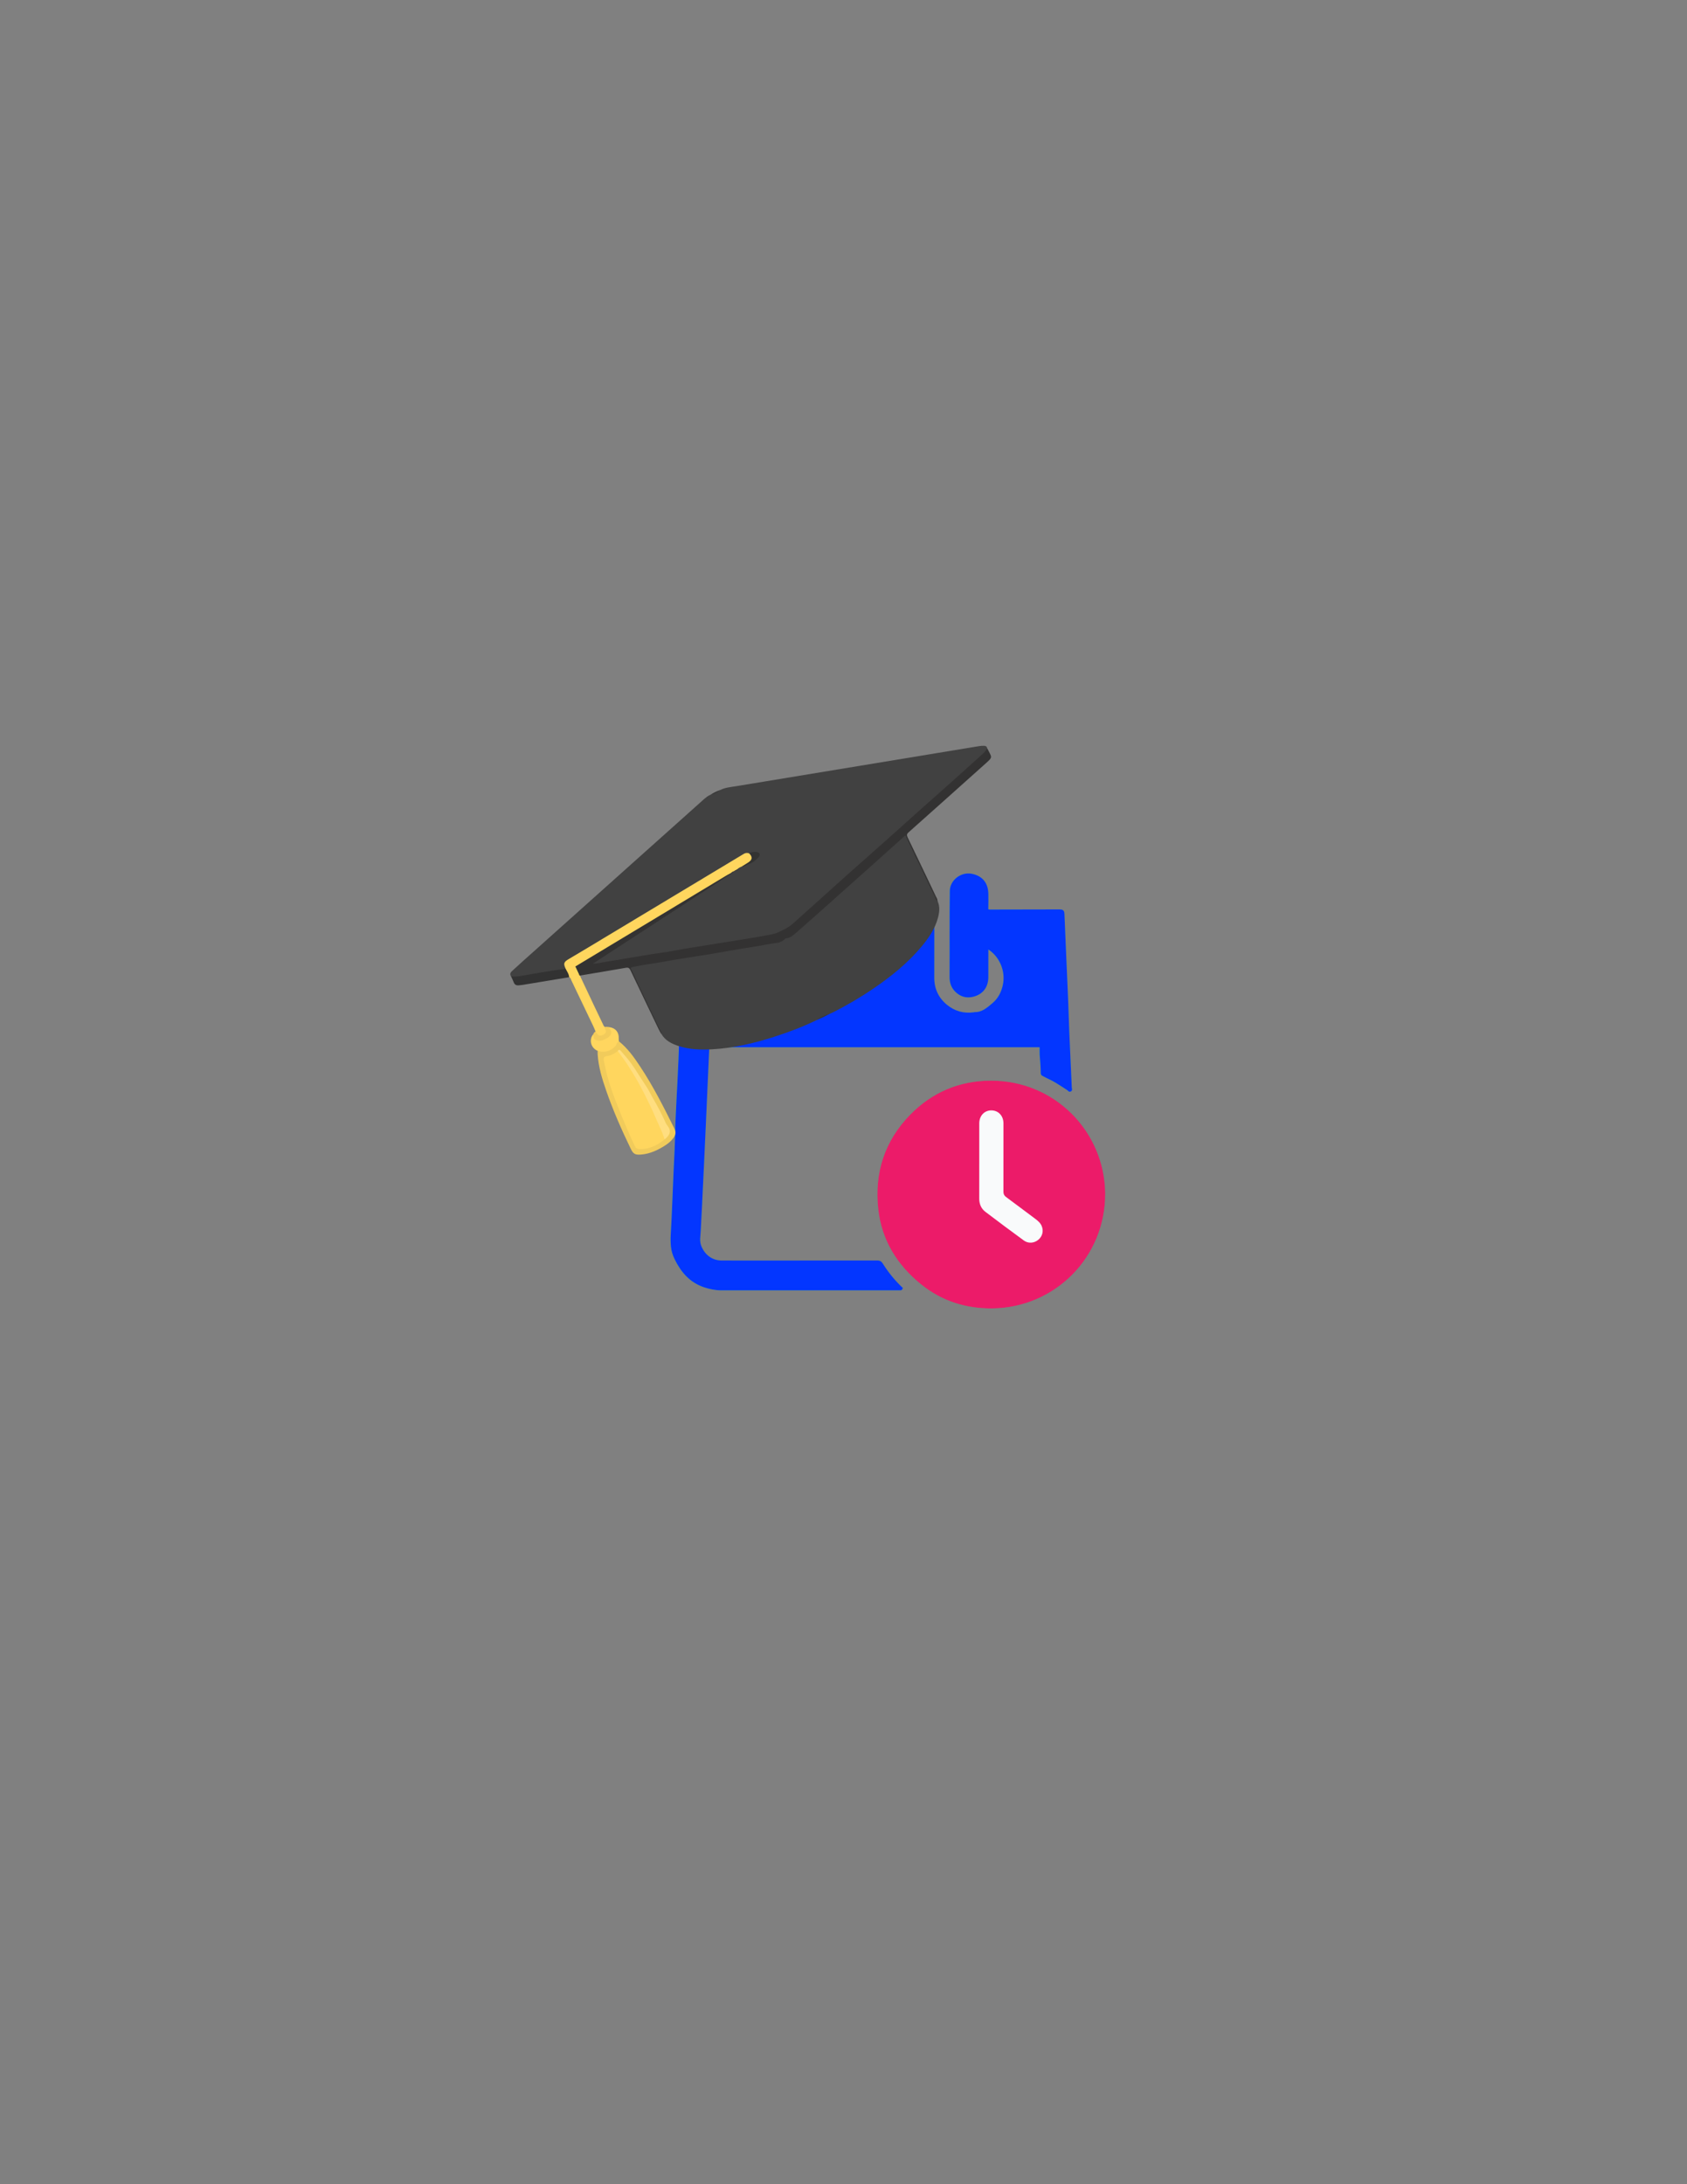 <?xml version="1.0" encoding="utf-8"?>
<!-- Generator: Adobe Illustrator 24.0.3, SVG Export Plug-In . SVG Version: 6.00 Build 0)  -->
<svg version="1.1" id="Layer_1" xmlns="http://www.w3.org/2000/svg" xmlns:xlink="http://www.w3.org/1999/xlink" x="0px" y="0px"
	 viewBox="0 0 612 792" style="enable-background:new 0 0 612 792;" xml:space="preserve">
<rect x="0" y="0" width="612" height="792" fill="#808080" stroke="none"/>
<style type="text/css">
	.st0{fill:#F9FAFB;stroke:#46B981;stroke-miterlimit:10;}
	.st1{fill:#0336FF;stroke:#0336FF;stroke-miterlimit:10;}
	.st2{fill:#EC1B69;stroke:#EC1B69;stroke-miterlimit:10;}
	.st3{fill:#F9FAFB;stroke:#EC1B69;stroke-miterlimit:10;}
	.st4{fill:#414141;}
	.st5{fill:#FFD65E;}
	.st6{fill:#333232;}
	.st7{fill:#F1CB5B;}
	.st8{fill:#323232;}
	.st9{fill:#FFD65F;}
	.st10{fill:#F2CB5B;}
	.st11{fill:#323131;}
	.st12{fill:#383838;}
	.st13{fill:#363636;}
	.st14{fill:#333332;}
	.st15{fill:#FBD653;}
	.st16{fill:#FCE05F;}
	.st17{fill:#FFDE80;}
</style>
<g>
	<path class="st0" d="M289.47,343.35c3.92,2.49,6.2,5.84,6.47,10.3c0.32,5.44-1.95,9.68-6.71,12.34c-4.65,2.6-9.33,2.24-13.7-0.69
		c-3.67-2.47-5.57-6.07-5.61-10.5c-0.07-7.85-0.03-15.71,0-23.56c0-0.75-0.16-0.96-0.94-0.96c-6.39,0.04-12.78,0.03-19.18,0
		c-0.76,0-0.94,0.19-0.97,0.95c-0.26,6.83-0.55,13.65-0.87,20.47c-0.29,6.1-0.47,12.19-0.87,18.29c-0.14,2.1-0.22,4.23-0.25,6.35
		c-0.07,5.33-0.39,10.66-0.62,15.99c-0.16,3.62-0.4,7.24-0.55,10.85c-0.08,1.92-0.21,3.86-0.23,5.79c-0.06,5.44-0.4,10.87-0.64,16.3
		c-0.32,7.5-0.59,15.01-1.01,22.51c-0.08,1.42-0.06,2.83,0.07,4.2c0.14,1.49,0.6,2.98,1.29,4.4c2.26,4.61,5.35,8.24,10.41,9.94
		c1.99,0.67,3.95,1.07,6.05,1.07c21.62-0.02,43.25-0.01,64.87-0.01c0.15,0,0.34,0.07,0.44-0.19c-2.75-2.62-5.16-5.55-7.16-8.8
		c-0.39-0.63-0.81-0.83-1.54-0.83c-11.87,0.02-23.73,0.02-35.6,0.02c-6.97,0-13.94,0.02-20.91-0.01c-3.62-0.02-6.51-2.26-7.82-5.63
		c-0.74-1.9-0.32-3.77-0.22-5.61c0.15-2.81,0.3-5.63,0.44-8.44c0.52-10.28,0.98-20.57,1.45-30.86c0.42-9.03,0.82-18.06,1.21-27.09
		c0.03-0.6,0.21-0.73,0.77-0.71c1.46,0.04,2.92,0.02,4.38,0.02c27.11,0,54.23,0,81.34,0c11.08,0,22.17,0,33.25,0
		c0.17,0,0.34,0.02,0.51,0c0.44-0.05,0.6,0.12,0.6,0.57c0,0.86-0.06,1.74,0.01,2.59c0.17,2.26,0.4,4.5,0.4,6.77
		c0,0.26,0.09,0.36,0.34,0.5c1.61,0.91,3.34,1.57,4.91,2.57c1.42,0.9,2.86,1.78,4.26,2.72c0.21,0.14,0.31,0.52,0.65,0.37
		c0.41-0.18,0.11-0.55,0.1-0.8c-0.28-6.58-0.61-13.16-0.89-19.74c-0.18-4.24-0.28-8.48-0.46-12.71c-0.43-10.22-0.9-20.44-1.32-30.66
		c-0.04-0.9-0.25-1.16-1.18-1.16c-8.47,0.04-16.93,0.01-25.4,0.05c-0.87,0-1.08-0.23-1.04-1.07c0.07-1.63,0.02-3.26,0.02-4.89
		c0.01-3.85-1.91-6.34-5.7-7.04c-3.61-0.66-7.24,2.22-7.29,5.74c-0.14,10.37-0.04,20.74-0.09,31.11c-0.01,2.36,0.72,4.19,2.61,5.69
		c1.76,1.39,3.67,1.57,5.62,1.03c3.17-0.89,4.83-3.29,4.84-6.56c0.01-3.37,0-6.73,0.01-10.1c0-0.24-0.16-0.53,0.12-0.73
		c0.05,0.01,0.09,0.01,0.11,0.03c4.65,2.74,7.11,8.29,6.03,13.64c-0.55,2.75-1.81,5.18-3.95,6.97c-1.95,1.64-3.92,3.44-6.77,3.36
		c-0.1,0-0.2,0.05-0.3,0.07c-3.72,0.52-7.12-0.46-9.98-2.76c-3.21-2.59-4.88-6.09-4.88-10.3c0.01-7.75-0.01-15.5,0.02-23.26
		c0-0.74-0.15-0.97-0.94-0.96c-6.12,0.04-12.24,0.02-18.36,0.02c-9.55,0-19.11-0.01-28.66,0.02c-0.87,0-1.07-0.23-1.04-1.07
		c0.07-1.83,0.06-3.67,0.01-5.51c-0.04-1.66-0.55-3.19-1.73-4.4c-1.98-2.01-4.36-2.57-7.04-1.73c-2.11,0.66-4.22,3.3-4.22,5.32
		c-0.02,10.61-0.02,21.21-0.05,31.82c0,2.24,0.92,3.91,2.76,5.19c3.73,2.59,9,0.67,10.09-3.73c0.29-1.18,0.19-2.37,0.2-3.55
		C289.48,349.62,289.47,346.58,289.47,343.35z M400.44,432.69c-0.3-22.24-18.2-40.46-41.05-40.34c-11.26,0.06-20.96,4.16-28.83,12.2
		c-9.19,9.39-12.86,20.84-11.45,33.78c1.22,11.18,6.82,20.15,15.5,27.1c7.39,5.92,15.99,8.61,25.48,8.5
		C382.19,473.66,400.55,455.81,400.44,432.69z"/>
	<path class="st1" d="M289.47,343.35c0,3.22,0.01,6.27,0,9.31c-0.01,1.19,0.1,2.38-0.2,3.55c-1.1,4.4-6.37,6.33-10.09,3.73
		c-1.84-1.28-2.77-2.95-2.76-5.19c0.02-10.61,0.02-21.21,0.05-31.82c0-2.02,2.11-4.66,4.22-5.32c2.69-0.84,5.07-0.28,7.04,1.73
		c1.18,1.2,1.69,2.74,1.73,4.4c0.05,1.83,0.06,3.67-0.01,5.51c-0.03,0.84,0.18,1.07,1.04,1.07c9.55-0.03,19.11-0.02,28.66-0.02
		c6.12,0,12.24,0.02,18.36-0.02c0.78,0,0.94,0.22,0.94,0.96c-0.03,7.75-0.01,15.5-0.02,23.26c-0.01,4.22,1.66,7.71,4.88,10.3
		c2.86,2.31,6.25,3.28,9.98,2.76c0.1-0.01,0.2-0.07,0.3-0.07c2.85,0.08,4.82-1.72,6.77-3.36c2.13-1.79,3.39-4.22,3.95-6.97
		c1.08-5.35-1.38-10.89-6.03-13.64c-0.03-0.02-0.06-0.02-0.11-0.03c-0.28,0.19-0.12,0.49-0.12,0.73c-0.01,3.37,0,6.73-0.01,10.1
		c-0.01,3.27-1.67,5.67-4.84,6.56c-1.94,0.54-3.86,0.36-5.62-1.03c-1.9-1.5-2.63-3.33-2.61-5.69c0.06-10.37-0.05-20.74,0.09-31.11
		c0.05-3.52,3.68-6.41,7.29-5.74c3.78,0.7,5.71,3.19,5.7,7.04c0,1.63,0.05,3.27-0.02,4.89c-0.04,0.84,0.18,1.07,1.04,1.07
		c8.47-0.04,16.93-0.01,25.4-0.05c0.93,0,1.15,0.26,1.18,1.16c0.41,10.22,0.88,20.44,1.32,30.66c0.18,4.24,0.28,8.48,0.46,12.71
		c0.28,6.58,0.61,13.16,0.89,19.74c0.01,0.25,0.31,0.61-0.1,0.8c-0.34,0.15-0.44-0.23-0.65-0.37c-1.39-0.95-2.84-1.82-4.26-2.72
		c-1.57-1-3.3-1.66-4.91-2.57c-0.25-0.14-0.34-0.24-0.34-0.5c-0.01-2.26-0.23-4.51-0.4-6.77c-0.06-0.85,0-1.72-0.01-2.59
		c0-0.45-0.16-0.62-0.6-0.57c-0.17,0.02-0.34,0-0.51,0c-11.08,0-22.17,0-33.25,0c-27.11,0-54.23,0-81.34,0
		c-1.46,0-2.92,0.02-4.38-0.02c-0.56-0.02-0.75,0.11-0.77,0.71c-0.39,9.03-0.8,18.06-1.21,27.09c-0.47,10.29-0.93,20.57-1.45,30.86
		c-0.14,2.81-0.3,5.63-0.44,8.44c-0.09,1.84-0.52,3.71,0.22,5.61c1.31,3.38,4.2,5.62,7.82,5.63c6.97,0.03,13.94,0.01,20.91,0.01
		c11.87,0,23.73,0.01,35.6-0.02c0.73,0,1.15,0.19,1.54,0.83c2.01,3.24,4.41,6.17,7.16,8.8c-0.1,0.26-0.29,0.19-0.44,0.19
		c-21.62,0-43.25-0.01-64.87,0.01c-2.1,0-4.06-0.41-6.05-1.07c-5.06-1.69-8.15-5.33-10.41-9.94c-0.69-1.41-1.15-2.9-1.29-4.4
		c-0.13-1.37-0.15-2.79-0.07-4.2c0.42-7.5,0.69-15.01,1.01-22.51c0.23-5.43,0.58-10.87,0.64-16.3c0.02-1.94,0.16-3.87,0.23-5.79
		c0.14-3.62,0.39-7.23,0.55-10.85c0.23-5.33,0.55-10.66,0.62-15.99c0.03-2.12,0.11-4.25,0.25-6.35c0.39-6.09,0.58-12.19,0.87-18.29
		c0.32-6.82,0.61-13.65,0.87-20.47c0.03-0.75,0.21-0.95,0.97-0.95c6.39,0.03,12.78,0.03,19.18,0c0.78,0,0.94,0.21,0.94,0.96
		c-0.03,7.85-0.06,15.71,0,23.56c0.04,4.43,1.94,8.03,5.61,10.5c4.37,2.94,9.06,3.29,13.7,0.69c4.77-2.67,7.04-6.91,6.71-12.34
		C295.67,349.19,293.38,345.84,289.47,343.35z"/>
	<path class="st2" d="M400.44,432.69c0.11,23.12-18.25,40.97-40.36,41.24c-9.5,0.11-18.09-2.58-25.48-8.5
		c-8.68-6.95-14.28-15.91-15.5-27.1c-1.41-12.94,2.26-24.39,11.45-33.78c7.88-8.04,17.57-12.15,28.83-12.2
		C382.24,392.23,400.15,410.45,400.44,432.69z M354.75,420.88c0,4.59,0,9.18,0,13.77c0,2.1,0.78,3.9,2.43,5.16
		c4.62,3.52,9.28,6.98,13.97,10.41c1.78,1.3,4.16,1.13,5.86-0.29c1.69-1.4,2.21-3.61,1.34-5.62c-0.54-1.23-1.51-2.05-2.56-2.83
		c-3.51-2.61-7-5.26-10.53-7.86c-0.56-0.41-0.73-0.85-0.73-1.51c0.02-8.26,0.02-16.52,0.01-24.78c-0.01-3.04-2.1-5.22-4.94-5.2
		c-2.79,0.02-4.84,2.21-4.84,5.19C354.75,411.84,354.75,416.36,354.75,420.88z"/>
	<path class="st3" d="M354.75,420.88c0-4.52-0.01-9.04,0-13.56c0.01-2.99,2.06-5.18,4.84-5.19c2.84-0.02,4.94,2.16,4.94,5.2
		c0.02,8.26,0.01,16.52-0.01,24.78c0,0.67,0.17,1.1,0.73,1.51c3.53,2.6,7.01,5.25,10.53,7.86c1.05,0.78,2.02,1.6,2.56,2.83
		c0.87,2.01,0.35,4.21-1.34,5.62c-1.7,1.41-4.08,1.59-5.86,0.29c-4.68-3.43-9.35-6.89-13.97-10.41c-1.65-1.26-2.43-3.05-2.43-5.16
		C354.75,430.06,354.75,425.47,354.75,420.88z"/>
</g>
<g>
	<path class="st4" d="M261.36,286.42c1.79-0.88,3.76-1.03,5.68-1.34c29.36-4.85,58.73-9.69,88.1-14.52c0.6-0.1,1.21-0.13,1.82-0.13
		c0.57,0,1.05,0.21,1.15,0.87c0.06,1.04-0.67,1.63-1.33,2.22c-3.62,3.23-7.24,6.47-10.84,9.71c-7.55,6.79-15.14,13.53-22.69,20.32
		c-6.15,5.53-12.37,11-18.54,16.52c-5.6,5-11.16,10.03-16.79,14.99c-1.27,1.12-2.68,1.98-4.22,2.66c-2.76,1.47-5.82,1.85-8.83,2.33
		c-4.95,0.8-9.91,1.59-14.86,2.4c-5.64,0.92-11.27,1.86-16.91,2.77c-5.2,0.84-10.39,1.72-15.58,2.6c-3.66,0.62-7.32,1.21-10.99,1.81
		c-0.2,0.03-0.4,0.06-0.61,0.06c-0.29-0.01-0.61-0.02-0.71-0.34c-0.11-0.34,0.19-0.52,0.43-0.66c1.43-0.87,2.74-1.92,4.15-2.82
		c7.42-4.69,14.73-9.53,22.08-14.31c5.57-3.62,11.13-7.25,16.68-10.89c1.9-1.25,3.85-2.43,5.76-3.67c0.28-0.18,0.57-0.3,0.91-0.32
		c0.16-0.01-0.01,0.06,0.09-0.05c0.06-0.07-0.16,0.02-0.19-0.1c0.02-0.66,0.55-0.76,1.01-0.95c0.43-0.07,0.85-0.21,1.29-0.27
		c0.57-0.08-0.22-0.23,0.01-0.34c0.29-0.65,0.92-0.79,1.51-0.99c2.04-0.61,3.99-1.38,5.55-2.91c0.38-0.38,0.84-0.8,0.59-1.36
		c-0.25-0.57-0.89-0.5-1.41-0.44c-0.73,0.08-1.45,0.18-2.17,0.36c-0.71,0.04-1.35,0.26-1.96,0.63c-5.85,3.5-11.68,7.01-17.52,10.52
		c-4.79,2.87-9.59,5.74-14.37,8.63c-4.82,2.91-9.66,5.79-14.47,8.7c-4.78,2.89-9.57,5.77-14.38,8.62c-0.7,0.42-1.36,0.89-2.09,1.28
		c-1.59,0.84-1.69,1.05-1.45,2.8c0,0.65-0.44,0.77-0.96,0.85c-5.58,0.85-11.12,1.91-16.71,2.67c-0.76,0.1-1.54,0.31-2.2-0.31
		c-0.72-1.08,0.13-1.69,0.75-2.27c2.33-2.16,4.71-4.26,7.08-6.38c20.61-18.43,41.22-36.86,61.83-55.29c0.85-0.76,1.72-1.5,2.79-1.96
		C259.09,287.71,260.25,287.1,261.36,286.42z"/>
	<path class="st4" d="M296.19,369.92c-4.99,2.45-10.19,4.38-15.48,6.08c-7.28,2.34-14.69,4.05-22.35,4.48
		c-4.09,0.23-8.16,0.11-12.1-1.16c-2.56-0.82-4.93-1.97-6.35-4.44c0.02-0.44-0.25-0.77-0.42-1.13c-2.62-5.48-5.24-10.97-7.87-16.44
		c-0.2-0.94,0.35-0.48,0.61-0.28c0.79,0.6,1.65,1.05,2.53,1.47c2.44,1.17,5.07,1.46,7.7,1.82c5.15,0.71,10.33,0.52,15.49,0.28
		c4.63-0.21,9.25-0.71,13.85-1.31c3.07-0.4,6.14-0.77,9.2-1.25c3.62-0.57,7.26-1.08,10.83-1.93c0.57-0.14,1.05-0.44,1.49-0.81
		c4.25-3.56,8.35-7.29,12.35-11.12c2.77-2.65,5.57-5.25,8.2-8.04c1.95-2.07,3.9-4.15,5.74-6.33c1.89-2.24,3.79-4.47,5.47-6.87
		c2.75-3.95,5.59-7.87,6.05-12.9c0.03-0.34-0.01-1.09,0.75-0.51c2.74,5.72,5.61,11.37,8.14,17.19c0.03,0.07,0.12,0.11,0.18,0.16
		c0.84,1.99,0.59,4,0.05,5.99c-1.08,3.99-3.38,7.31-5.98,10.42c-4.96,5.92-10.91,10.72-17.26,15.06c-4.75,3.25-9.71,6.16-14.86,8.76
		c-0.36,0.18-0.74,0.33-1.11,0.5C299.35,368.21,297.73,368.99,296.19,369.92z"/>
	<path class="st5" d="M269.21,314.14c-0.62,0.28-1.26,0.53-1.73,1.05c-0.21,0.41-0.62,0.47-1.02,0.57c-0.48,0.19-0.96,0.39-1.3,0.82
		c-1.51,1.17-3.15,2.15-4.79,3.1c-3.49,2.02-6.82,4.29-10.3,6.33c-4.22,2.47-8.4,5.03-12.59,7.55c-3.99,2.39-7.97,4.8-11.95,7.19
		c-4.86,2.92-9.71,5.86-14.59,8.75c-0.56,0.33-1.12,0.67-1.62,1.08c-0.46,0.42-0.13,0.81,0.05,1.2c0.25,0.55,0.5,1.1,0.81,1.63
		c0.06,0.1,0.11,0.21,0.17,0.31c1.79,3.78,3.57,7.57,5.36,11.35c0.99,2.09,2,4.18,3,6.27c0.19,0.4,0.31,0.85,0.77,1.06
		c0.87,1.52,0.76,2.33-0.39,3.01c-1.42,0.83-3.08,0.23-3.04-1.39c-0.28-0.67-0.54-1.35-0.86-2.01c-2.63-5.5-5.26-11-7.9-16.5
		c-0.2-0.42-0.28-0.96-0.79-1.18c-0.73-0.97-1.35-1.99-1.38-3.26c-0.8-1.74-0.52-2.29,1.19-3.3c4.82-2.83,9.6-5.73,14.39-8.61
		c6.36-3.82,12.72-7.66,19.09-11.48c7.87-4.73,15.73-9.46,23.6-14.19c2.17-1.3,4.34-2.6,6.5-3.91c0.61-0.37,1.23-0.35,1.88-0.16
		c0.87,0.09,1.13,0.72,1.19,1.45c0.07,0.91-0.37,1.61-1.13,2.01C270.96,313.33,270.1,313.78,269.21,314.14z"/>
	<path class="st6" d="M208.72,350.45c8.98-5.4,17.96-10.8,26.94-16.21c9.26-5.57,18.51-11.15,27.77-16.73
		c0.56-0.34,1.15-0.62,1.72-0.93c0.35-0.03,0.61-0.41,0.89-0.31c-16.86,10.97-33.77,21.97-50.87,33.1c1.64,0.07,3.02-0.37,4.41-0.59
		c5.49-0.85,10.96-1.83,16.44-2.73c2.84-0.47,5.71-0.78,8.54-1.33c4.03-0.79,8.09-1.36,12.13-2.04c3.8-0.64,7.61-1.2,11.42-1.82
		c3.96-0.65,7.93-1.26,11.85-2.07c1.24-0.25,2.51-0.68,3.63-1.38c0.95,0.62,1.2,1.64,1.5,2.64c-0.41,1.62-1.9,1.91-3.12,2.12
		c-7.18,1.25-14.36,2.57-21.56,3.68c-2.9,0.45-5.79,0.95-8.69,1.43c-5.1,0.84-10.2,1.73-15.32,2.5c-1.93,0.29-3.86,0.63-5.79,0.97
		c-1.39,0.25-1.45,0.42-0.85,1.67c0.49,1.03,0.99,2.06,1.47,3.09c0.2,0.44,0.48,0.87,0.3,1.39c2.65,5.54,5.31,11.09,7.95,16.64
		c0.2,0.42,0.59,0.81,0.4,1.35c-0.31-0.57-0.66-1.12-0.94-1.71c-3.41-7.09-6.82-14.18-10.19-21.29c-0.39-0.83-0.77-1.13-1.72-0.96
		c-5.56,0.98-11.14,1.89-16.71,2.82c0,0-0.07,0.01-0.07,0.01C209.5,352.76,208.94,351.68,208.72,350.45z"/>
	<path class="st6" d="M284.97,340.27c-0.45-0.96-0.9-1.92-1.36-2.88c2.86-1.08,4.91-3.29,7.12-5.25
		c6.01-5.35,11.97-10.77,17.97-16.13c5.24-4.68,10.56-9.29,15.78-13.99c6.31-5.68,12.63-11.36,19.01-16.97
		c4.42-3.89,8.77-7.88,13.15-11.82c0.61-0.55,1.13-1.17,1.48-1.93c1.77,3.6,2.27,3.02-0.99,5.93c-9.17,8.2-18.34,16.41-27.54,24.59
		c-0.7,0.62-0.68,1.08-0.31,1.85c3.43,7.09,6.82,14.21,10.21,21.32c0.23,0.47,0.55,0.91,0.57,1.47c-0.41-0.21-0.47-0.65-0.64-1
		c-1.8-3.74-3.65-7.47-5.37-11.25c-1.54-3.37-3.54-6.51-5.02-9.9c-0.1-0.23-0.23-0.43-0.45-0.56c-0.64-0.14-0.97,0.37-1.35,0.7
		c-3.79,3.35-7.54,6.75-11.32,10.12c-6.65,5.92-13.24,11.88-19.89,17.79c-2.26,2.01-4.47,4.06-6.79,6c-0.94,0.78-1.9,1.55-3.07,1.98
		C285.77,340.47,285.33,340.83,284.97,340.27z"/>
	<path class="st7" d="M224.54,377.6c3.17,2.52,5.48,5.79,7.68,9.11c4.77,7.18,8.63,14.87,12.46,22.58c0.59,1.19,0.43,2.18-0.28,3.2
		c-0.81,1.15-1.86,2.05-3.03,2.81c-2.7,1.74-5.56,3.09-8.83,3.35c-2.14,0.17-2.82-0.23-3.74-2.14c-3.31-6.83-6.36-13.78-8.86-20.95
		c-1.5-4.31-2.84-8.68-3.13-13.28c-0.03-0.4,0-0.81,0.01-1.22c0.38-0.26,0.78-0.11,1.18-0.06c2.47,0.27,4.32-0.71,5.65-2.78
		C223.85,377.91,223.86,377.25,224.54,377.6z"/>
	<path class="st8" d="M205.1,351.08c0.51,1.07,1.29,2.02,1.38,3.26c-5.65,0.93-11.3,1.87-16.95,2.8c-0.4,0.07-0.81,0.08-1.21,0.14
		c-0.97,0.13-1.64-0.18-1.99-1.16c-0.26-0.73-0.63-1.41-0.95-2.11c1.76,0.3,3.49-0.11,5.19-0.4c4.74-0.83,9.48-1.69,14.26-2.28
		C204.93,351.3,205.01,351.16,205.1,351.08z"/>
	<path class="st9" d="M224.54,377.6c-0.82,0.31-0.81,1.24-1.36,1.81c-1.82,1.89-3.92,2.34-6.36,1.65c-2.7-1.2-3.14-4.27-1.59-6.05
		c0.39,1.03,0.72,2.12,2.16,2.03c1.44-0.09,2.7-0.6,3.57-1.79c0.6-0.81,0.73-1.64-0.22-2.34c-0.16-0.12-0.29-0.29-0.23-0.52
		c2.68,0.19,4.08,1.75,3.96,4.39C224.46,377.04,224.52,377.32,224.54,377.6z"/>
	<path class="st10" d="M220.51,372.38c1.78,1.26,1.62,3.08-0.4,4.09c-0.86,0.43-1.67,0.98-2.73,0.9c-1.73-0.13-2.16-0.56-2.15-2.36
		c0.12-0.45,0.43-0.74,0.8-0.98c1.08,1.6,1.51,1.79,2.71,1.21c0.88-0.43,1.41-0.99,0.8-2.02c-0.15-0.25-0.25-0.52-0.07-0.81
		C219.81,372.26,220.16,372.33,220.51,372.38z"/>
	<path class="st11" d="M328.47,302.89c0.5,0.18,0.55,0.69,0.73,1.07c3.41,7.1,6.81,14.21,10.21,21.31c0.19,0.4,0.43,0.78,0.65,1.18
		c0.05,0.14,0.09,0.28,0.14,0.41c-0.54-0.2-0.6-0.74-0.8-1.16c-2.63-5.47-5.25-10.94-7.87-16.41c-0.34-0.09-0.55-0.35-0.7-0.63
		c-0.81-1.54-1.55-3.11-2.26-4.7C328.42,303.62,328.43,303.25,328.47,302.89z"/>
	<path class="st12" d="M296.19,369.92c1.46-1.1,3.08-1.88,4.85-2.32C299.46,368.46,297.85,369.23,296.19,369.92z"/>
	<path class="st13" d="M261.36,286.42c-1.05,0.82-2.16,1.51-3.52,1.69C258.95,287.41,260.13,286.85,261.36,286.42z"/>
	<path class="st14" d="M269.21,314.14c0.71-0.45,1.42-0.91,2.14-1.35c1.6-0.98,1.74-2.05,0.41-3.37c0.82-0.49,1.74-0.57,2.63-0.49
		c1.26,0.11,1.61,1.04,0.73,2c-0.95,1.04-2.08,1.92-3.43,2.35C270.85,313.55,270.17,314.28,269.21,314.14z"/>
	<path class="st6" d="M266.46,315.76c0.34-0.19,0.68-0.38,1.02-0.57c0.12,0.03,0.43,0,0.31,0.09
		C267.42,315.57,267.01,315.9,266.46,315.76z"/>
	<path class="st4" d="M328.47,302.89c1.02,2.13,2.04,4.27,3.06,6.4c-0.19,2.11-0.67,4.13-1.48,6.1c-0.67,1.63-1.77,3-2.56,4.55
		c-0.94,1.86-2.36,3.38-3.5,5.11c-0.97,1.48-2.19,2.8-3.41,4.1c-1.44,1.53-2.71,3.2-4.16,4.72c-1.77,1.85-3.53,3.73-5.32,5.56
		c-1.91,1.96-3.89,3.86-5.93,5.7c-2.28,2.06-4.42,4.27-6.83,6.19c-1.39,1.1-2.72,2.32-3.98,3.56c-1.31,1.29-2.85,1.71-4.47,1.97
		c-3.31,0.54-6.6,1.23-9.94,1.6c-2.77,0.31-5.51,0.92-8.29,1.18c-2.24,0.21-4.47,0.51-6.72,0.7c-2.6,0.22-5.21,0.45-7.82,0.62
		c-2.74,0.17-5.49,0.36-8.22,0.22c-3.47-0.17-6.95-0.48-10.36-1.08c-2.54-0.45-4.98-1.43-6.99-3.2c-0.83-1.73-1.67-3.46-2.48-5.19
		c-0.28-0.59-0.55-0.83,0.58-1.08c3.81-0.84,7.69-1.25,11.52-1.97c5.21-0.98,10.48-1.69,15.72-2.56c5.32-0.88,10.61-1.9,15.94-2.69
		c3.03-0.45,6.02-1.13,9.06-1.52c1.12-0.14,2.24-0.71,3.08-1.61c1.53-0.06,2.64-1.01,3.69-1.92c3.6-3.11,7.14-6.29,10.7-9.45
		c5.17-4.6,10.32-9.2,15.48-13.81C319.38,311.03,323.92,306.96,328.47,302.89z"/>
	<path class="st15" d="M215.75,372.54c-2.92-6.09-5.83-12.19-8.75-18.28c0.04-0.02,0.07-0.04,0.11-0.05
		c2.91,6.09,5.83,12.17,8.74,18.26C215.81,372.49,215.78,372.52,215.75,372.54z"/>
	<path class="st16" d="M208.72,350.45c0.52,1.1,1.03,2.19,1.55,3.29C209.32,352.84,208.77,351.76,208.72,350.45z"/>
	<path class="st5" d="M241.1,413.15c-2.73,2.2-5.7,3.7-9.34,3.48c-0.75-0.05-1.16-0.39-1.47-1.05c-1.68-3.52-3.21-7.11-4.7-10.72
		c-1.39-3.36-2.69-6.75-3.89-10.17c-1.17-3.32-2.01-6.75-2.66-10.22c-0.15-0.81,0.02-1.34,1.04-1.49c1.51-0.22,2.84-0.93,4.03-1.89
		c1.58,0.87,2.36,2.44,3.3,3.84c4.34,6.41,7.63,13.39,10.88,20.38c0.94,2.03,1.64,4.17,2.67,6.18
		C241.23,412.01,241.29,412.58,241.1,413.15z"/>
	<path class="st17" d="M241.1,413.15c-0.73-2.59-2.04-4.95-3.07-7.42c-1.51-3.61-3.26-7.12-5.05-10.6c-1.55-3.02-3.32-5.93-5.16-8.8
		c-1.16-1.82-2.48-3.5-3.71-5.25c0.33-0.47,0.65-0.55,1.07-0.07c1.65,1.89,3.33,3.77,4.7,5.88c1.61,2.48,3.21,4.96,4.82,7.44
		c0.84,1.29,1.47,2.71,2.25,4.04c1.64,2.81,3.18,5.68,4.49,8.67c0.18,0.41,0.42,0.77,0.7,1.14c1.22,1.57,1.14,2.8-0.23,4.25
		C241.67,412.69,241.38,412.91,241.1,413.15z"/>
</g>
</svg>
